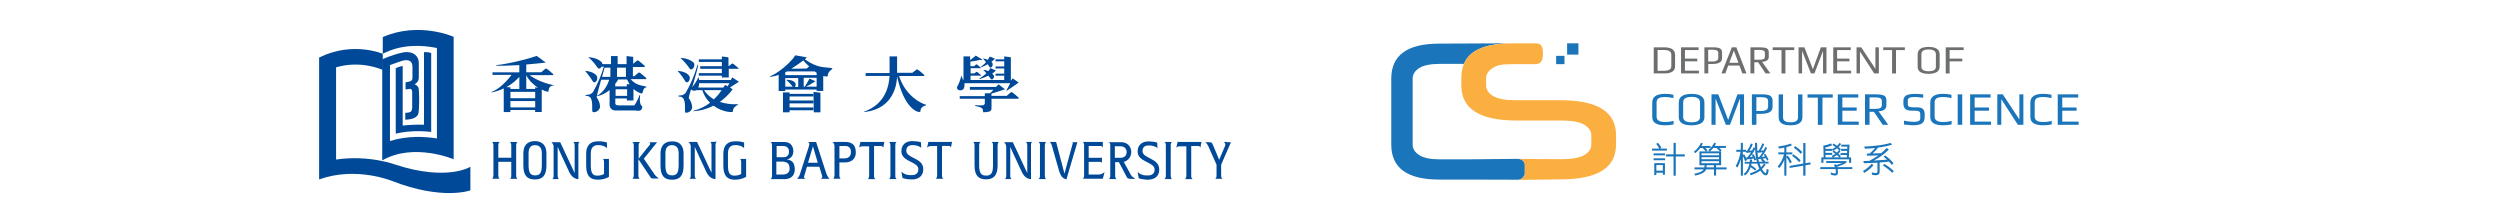 <?xml version="1.0" encoding="utf-8"?>
<!-- Generator: Adobe Illustrator 28.3.0, SVG Export Plug-In . SVG Version: 6.00 Build 0)  -->
<svg version="1.1" id="Layer_1" xmlns="http://www.w3.org/2000/svg" xmlns:xlink="http://www.w3.org/1999/xlink" x="0px" y="0px"
	 viewBox="0 0 650 58" style="enable-background:new 0 0 650 58;" xml:space="preserve" width='650' height='58'>
<style type="text/css">
	.st0{fill-rule:evenodd;clip-rule:evenodd;fill:#004898;}
	.st1{fill:#1B75BB;}
	.st2{fill:none;}
	.st3{fill:#FAAF40;}
	.st4{fill:#6D6E70;}
</style>
<g>
	<g>
		<g>
			<path class="st0" d="M144.02,22.16c-3.15-0.6-5.47-1.95-6.29-2.62h3h3c0.22,0,0.07-0.3,0.07-0.3s-1.42-1.27-1.65-1.35
				c-0.3-0.15-0.37,0-0.37,0l-1.05,0.9l0,0h-3.9v-2.02c2.62-0.22,4.79-0.45,5.09-0.52c-1.5-0.97-1.12-0.9-2.4-1.72
				c-1.27,0.52-7.12,2.1-10.49,2.4v0.15c1.65,0.07,3.9-0.07,5.99-0.15v1.87h-6.97v0.67h4.94c-1.2,1.72-3.52,3.9-5.17,4.42v0.15
				c1.12-0.22,2.17-0.6,3.15-1.05v6.14h1.72V28.6h6.44v0.52h1.72v-5.84c0.9,0.45,1.65,0.67,1.72,0.52c0.15-0.6,0.07-1.27,1.12-1.57
				C143.94,22.23,143.94,22.38,144.02,22.16z M131.66,22.68c1.57-0.9,2.7-1.95,3.37-2.7v3.15h-2.32v-0.45H131.66z M139.15,27.93
				h-6.44v-1.65h6.44V27.93z M139.15,25.53h-6.44v-1.65h6.44V25.53z M139.15,22.68v0.45h-2.32v-3.6l0,0
				c0.67,1.42,1.95,2.55,3.07,3.3L139.15,22.68z"/>
			<path class="st0" d="M256,27.03c-0.15,0.52-0.97,0.3-1.35,0.37c-0.37,0-0.75-0.07-1.12,0c-0.07,0.07-0.07,0.07,0,0.15
				c0.67,0.15,1.35,0.22,1.87,0.67c0.22,0.22,0.15,0.67,0.22,0.97c0.67,0,1.2-0.07,1.72-0.22c0.22-0.22,0.45-0.22,0.45-0.9l0,0v-2.4
				h6.44l0,0c0.3,0,0.45,0,0.52,0c0.22,0,0.07-0.3,0.07-0.3s-1.42-1.27-1.65-1.35c-0.3-0.15-0.37,0-0.37,0l-1.05,0.9l0,0h-3.97v-0.6
				c1.2-0.3,3.52-1.12,3.52-1.12s-1.42-1.05-1.65-1.27c0,0-0.3,0.22-0.67,0.67h-6.82v0.75h6.14c-0.3,0.3-0.52,0.52-0.9,0.9h-1.35V25
				h-6.52v0.67h6.52v1.35H256z"/>
			<path class="st0" d="M258.93,18.34c0,0-1.2-0.52-1.35-0.6c-0.22-0.07-0.15,0-0.15,0.07c-0.07,0.22-0.3,0.45-0.45,0.67
				c-0.37-0.15-0.75-0.3-1.27-0.3c0,0-0.07,0.07,0,0.07c0,0,0.37,0.3,0.75,0.82c-0.82,0.75-1.8,1.35-1.8,1.35
				c-0.37,0.37,1.05-0.15,2.32-0.75c0.22,0.3,0.45,0.6,0.67,0.9c0.45,0.37,1.05-0.52,0.67-1.05c-0.07-0.07-0.15-0.22-0.37-0.37
				c0.22-0.15,0.37-0.3,0.52-0.37L258.93,18.34z"/>
			<path class="st0" d="M250.61,22.98c0.07-0.22,0.22-0.6,0.15-1.35h11.91c-0.3,0.52-0.6,1.2-1.05,1.95
				c-0.22,0.37,3.22-2.1,3.22-2.1s-1.27-0.97-1.57-1.12c0,0-0.15,0.22-0.3,0.52h-0.15v-5.99l-1.72-0.22v0.75h-2.25v0.52h2.25v1.35
				h-2.25v0.52h2.25v1.35h-2.25v0.52h2.25v1.12h-8.76v-1.12h0.9l0,0h1.8c0.15,0,0-0.15,0-0.15s-0.82-0.75-0.97-0.82
				c-0.15-0.07-0.22,0-0.22,0l-0.52,0.37h-0.97v-1.35h0.9h0.82h0.9c0.15,0,0-0.15,0-0.15s-0.82-0.75-0.97-0.82
				c-0.15-0.07-0.22,0-0.22,0l-0.52,0.45h-0.97v-1.2c0.67-0.07,1.87-0.22,2.4-0.45l0.45,0.07c0.15,0.07,0.15-0.22,0.15-0.22
				s-1.35-0.75-1.5-0.9c-0.15-0.15-0.3,0.15-0.3,0.15l-1.27,0.97v-0.97h-1.72v6.07h-0.15c-0.07-0.3-0.22-0.6-0.37-0.97
				c-0.07,0-0.07,0-0.07,0s-0.22,1.27-1.12,3C248.81,23.66,250.24,23.73,250.61,22.98z"/>
			<path class="st0" d="M255.03,17.36c-0.37,0.37,0.75-0.07,1.8-0.67c0.15,0.22,0.3,0.52,0.45,0.75c0.37,0.45,1.05-0.37,0.75-1.05
				c-0.07-0.07-0.15-0.22-0.3-0.3c0.22-0.15,0.45-0.3,0.52-0.45l0.45-0.37c0,0-1.12-0.52-1.27-0.52c-0.22-0.07-0.15,0-0.15,0.07
				c-0.15,0.22-0.3,0.45-0.45,0.75c-0.3-0.15-0.67-0.3-1.2-0.37c0,0-0.07,0.07,0,0.07c0,0,0.3,0.37,0.75,0.9
				C255.78,16.84,255.03,17.36,255.03,17.36z"/>
			<path class="st0" d="M166.79,28.45c0.75-1.5-0.75,0-0.37-3.67c-0.07-0.15-0.15-0.07-0.15,0c0,0-0.6,1.65-1.35,2.62
				c-0.22,0-2.62,0-3.52,0c-0.6,0-1.5,0.07-1.42-0.6v-1.2h3v0.52h1.72v-3c0.82,0.75,1.5,0.97,1.8,1.12c0.52,0.15,0.45,0,0.6-0.22
				c0.15-0.67,0.22-1.12,0.97-1.35c0,0,0-0.07,0-0.15c-1.8-0.37-2.85-0.52-4.12-1.95h0.97h3c0.22,0,0.07-0.3,0.07-0.3
				s-1.42-1.27-1.65-1.35c-0.3-0.15-0.37,0-0.37,0l-1.05,0.9h-0.37v-2.4c0.3,0,2.7,0,3,0c0.22,0,0.07-0.3,0.07-0.3
				s-1.42-1.27-1.65-1.35c-0.3-0.15-0.37,0-0.37,0l-0.97,0.82v-1.8l-1.72-0.22v2.1h-2.32v-2.1h-1.72v2.1h-2.25
				c0-0.15-0.07-0.3-0.15-0.45c-0.15-0.15-1.05-1.2-3.45-1.35c0,0.07-0.07,0.07,0,0.07c0,0,1.05,0.75,2.32,2.62
				c0.37,0.52,0.82,0.22,1.05-0.22h0.6c-0.67,2.32-1.57,4.34-2.77,6.52c-0.07,0.15-0.6,0.75-1.27,0.75l-0.6,0.07
				c-0.07,0-0.15,0.07-0.07,0.22c0.37,0.15,0.22-0.07,0.52,0.07c1.57,0.3,1.05,2.92,1.2,3.9c-0.07,0.6,1.8,0.37,2.02-1.12
				c-0.07-1.2-0.45-1.72-0.9-2.47c0-0.07,0.07-0.22,0.07-0.3c0,0,0.07,0,0.15,0c1.2-0.22,2.25-0.82,3.15-1.57v3.67l0,0v0.3l0,0v0.07
				c0.15,0.9,0.9,1.27,1.42,1.27c1.72,0,3.67,0,5.17,0C166.04,28.9,166.56,28.82,166.79,28.45z M160.42,17.59h2.32v2.4h-2.32V17.59z
				 M160.05,21.71c0.3-0.37,0.52-0.75,0.67-1.05h2.32c0.22,0.52,0.45,0.9,0.67,1.27l-0.75-0.07v0.6h-3v-0.75H160.05z M160.05,23.21
				h3v1.72h-3V23.21z M155.18,24.93L155.18,24.93c0.22-0.97,0.67-2.62,1.12-4.19h2.1C158.1,21.71,157.13,23.96,155.18,24.93z
				 M158.7,19.99h-2.17c0.3-0.97,0.52-1.87,0.67-2.4h1.5V19.99z"/>
			<path class="st0" d="M154.2,21.26c0.6,0.6,1.42-0.67,0.97-1.5c-0.22-0.3-0.82-1.12-3-1.35c0,0.07-0.07,0.07,0,0.07
				C152.18,18.56,153.16,19.54,154.2,21.26z"/>
			<polygon class="st0" points="205.29,25.08 205.29,26.13 211.51,26.13 211.51,26.88 205.29,26.88 205.29,27.93 211.51,27.93 
				211.51,28.67 205.29,28.67 205.29,29.2 203.57,29.2 203.57,24.03 205.29,24.03 205.29,24.41 211.51,24.41 211.51,25.08 			"/>
			<path class="st0" d="M209.26,15.42c0.37-0.3,0.6-0.52,0.45-0.52c-0.82-0.15-1.8-0.3-2.92-0.52l-0.07,0.07
				c-0.6,1.05-2.47,2.92-4.27,4.12l0,0l0,0c-0.82,0.6-1.65,1.05-2.32,1.27c0,0.22,1.05,0.07,2.32-0.37v4.19h1.72v-4.87
				c0.15-0.07,0.3-0.15,0.45-0.22h5.02l0,0h2.17c0.15,0.15,0.37,0.22,0.52,0.37v0.6h-8.16v0.75h3.37v2.32h-0.9
				c0.22-0.22,0.37-0.75,0.07-1.12c-0.22-0.22-0.67-0.75-2.25-0.75v0.07c0,0,0.75,0.6,1.65,1.72h-1.95v0.75h8.16v0.37h1.72v-3.9
				c0.15,0.07,0.22,0.07,0.37,0.07c0.52,0.07,0.67,0.22,0.82-0.15c0-0.52,0.15-0.75,0.52-1.2c0.15-0.15,0.6-0.45,0.67-0.67v-0.07
				C214.28,17.36,212.63,17.81,209.26,15.42z M209.71,17.81L209.71,17.81l-3.97,0.07c0.82-0.52,2.25-1.5,3.15-2.17
				c0.3,0.45,0.82,0.97,1.5,1.57L209.71,17.81z M212.41,22.53h-2.85c0.67-0.3,2.47-1.42,2.47-1.42s-1.35-0.52-1.57-0.67
				c0,0-0.37,0.75-1.2,2.1h-0.3v-2.32h3.37v2.32H212.41z"/>
			<polygon class="st0" points="213.31,29.2 213.31,24.11 211.51,23.88 211.58,29.2 			"/>
			<path class="st0" d="M233.76,19.76h3.45c0,0,2.77,0,3,0c0.22,0,0.07-0.3,0.07-0.3s-1.42-1.27-1.65-1.35c-0.3-0.15-0.37,0-0.37,0
				l-1.05,0.82l0,0h-3.97v-4.27h-1.95v4.34h-6.22v0.75h6.22c-0.15,2.17-0.82,7.27-6.67,9.29c0.07,0.07,0.15,0.07,0.3,0.07
				c7.57-0.9,8.31-7.49,8.31-9.29c1.65,7.57,4.79,9.44,5.99,9.29c0.22,0-0.22-1.35,1.57-1.72v-0.15
				C239.37,26.88,235.4,24.85,233.76,19.76z"/>
			<path class="st0" d="M179.3,17.81c0.6,0.82,1.57-0.6,1.12-1.42c-0.15-0.15-1.05-1.2-3.45-1.35c0,0.07-0.07,0.07,0,0.07
				C176.98,15.19,178.03,15.94,179.3,17.81z"/>
			<path class="st0" d="M179.97,27.93c-0.07-1.2-0.45-1.72-0.9-2.47c0.07-0.45,0.3-1.27,0.6-2.25c0.15,0.37,0.97,0.52,1.42,0.22h1.5
				c0.45,1.42,1.2,2.47,2.02,3.3c-1.2,0.9-2.62,1.65-4.42,2.1c0,0,0,0.15,0,0.07c2.1-0.07,3.82-0.67,5.32-1.42
				c2.32,1.72,5.02,1.8,5.02,1.57c0.07-1.2,0.82-1.5,1.35-1.8c0.07-0.15-0.07-0.15-0.3-0.15c-1.42,0.07-3-0.15-4.42-0.6
				c1.35-0.97,2.32-2.02,3-2.85l0.3-0.45c0,0-0.3-0.22-0.67-0.45c0.97-0.6,2.32-1.5,2.32-1.5s-1.42-0.9-1.72-1.12
				c0,0-0.15,0.22-0.37,0.67h-8.24c0-0.22-0.07-0.45-0.15-0.67c-0.07,0-0.07,0-0.07,0s-0.45,1.12-1.57,2.55
				c0.6-2.1,1.35-4.64,1.5-5.54c0,0,0.07-0.97-0.3,0.22c-0.67,2.32-1.57,4.42-2.85,6.67c-0.07,0.15-0.6,0.75-1.27,0.75l-0.6,0.07
				c-0.07,0-0.15,0.07-0.07,0.22c0.37,0.15,0.22-0.07,0.52,0.07c1.57,0.3,1.05,2.92,1.2,3.9C177.95,29.57,179.82,29.35,179.97,27.93
				z M185.59,25.83c-0.97-0.6-1.87-1.35-2.55-2.4h4.57C187.09,24.26,186.42,25.08,185.59,25.83z M181.77,21.63h7.87
				c-0.15,0.22-0.3,0.52-0.45,0.82c-0.22-0.15-0.45-0.3-0.67-0.37c0,0-0.22,0.37-0.45,0.67h-6.52
				C181.7,22.46,181.77,22.08,181.77,21.63z"/>
			<path class="st0" d="M178.25,21.26c0.6,0.6,1.42-0.67,0.97-1.5c-0.22-0.3-0.82-1.12-3-1.35c0,0.07-0.07,0.07,0,0.07
				C176.23,18.56,177.28,19.54,178.25,21.26z"/>
			<path class="st0" d="M187.76,20.14h1.72v-2.25h0.45l0,0h2.02c0.22,0,0-0.22,0-0.22s-1.2-0.97-1.35-1.12c-0.22-0.07-0.3,0-0.3,0
				l-0.75,0.6h-0.15v-2.25l-1.72-0.22v0.75h-5.99v0.67h5.99v1.12h-5.62v0.67h5.62v1.12h-5.99v0.67h5.99v0.45H187.76z"/>
			<path class="st0" d="M132.93,36.91h-0.3v0.07c0.3,0.15,0.3,0.82,0.3,0.82v3.22h-3.37v-3.22c0,0,0-0.67,0.3-0.82v-0.07h-1.87v0.07
				c0.3,0.15,0.3,0.82,0.3,0.82v7.79c0,0,0,0.67-0.3,0.82v0.07h1.87v-0.07c-0.3-0.15-0.3-0.82-0.3-0.82v-3.52h3.37v3.6
				c0,0.15,0,0.67-0.3,0.75v0.07h1.87v-0.07c-0.3-0.15-0.3-0.82-0.3-0.82l0,0v-7.79c0,0,0-0.67,0.3-0.82v-0.07h-0.3L132.93,36.91z"
				/>
			<path class="st0" d="M156.75,41.33c0.3,0.15,0.3,0.82,0.3,0.82l0,0v3.07c-0.22,0.15-0.82,0.45-1.72,0.45
				c-1.12,0-1.72-0.52-1.72-2.62v-3.22c0-2.02,1.42-2.1,1.8-2.1c0.75-0.07,1.95,0.22,2.4,0.82l0,0v-1.5
				c-0.52-0.15-1.42-0.37-2.4-0.3c-2.02,0-3,1.2-3,3.15v3.15c0,2.62,0.97,3.67,3,3.67c1.2,0,2.17-0.3,2.92-0.75v-4.64H156.75
				L156.75,41.33z"/>
			<path class="st0" d="M150.46,36.91h-1.05l0,0h-0.3v0.07c0.22,0.07,0.3,0.6,0.3,0.75V45l-3.75-8.02h-1.72l0,0h-0.52v0.07
				c0.37,0.3,0.45,0.6,0.52,1.05v7.72c0,0.22-0.07,0.6-0.3,0.67v0.07h0.3h1.05h0.3V46.5c-0.22-0.07-0.3-0.52-0.3-0.67v-7.64l0,0
				c0,0,1.5,3.37,3.07,6.67c0.9,1.8,2.32,1.72,2.32,1.72v-8.99c0-0.22,0.07-0.6,0.3-0.67v-0.07L150.46,36.91L150.46,36.91z"/>
			<path class="st0" d="M139.07,36.69c-2.02,0-3,1.2-3,3.15v3.15c0,2.62,0.97,3.67,3,3.67s3-1.05,3-3.67v-3.15
				C142.07,37.96,141.1,36.69,139.07,36.69z M140.87,42.98c0,2.1-0.6,2.62-1.72,2.62c-1.12,0-1.72-0.52-1.72-2.62v-3.22
				c0-2.02,1.35-2.02,1.72-2.02c0.37,0,1.72,0.07,1.72,2.02V42.98z"/>
			<path class="st0" d="M184.69,36.91c0.22,0.07,0.3,0.6,0.3,0.75v7.27l-3.75-8.02h-0.75l0,0h-1.42v0.07
				c0.37,0.3,0.45,0.6,0.52,1.05v7.72c0,0.22-0.07,0.6-0.3,0.67v0.07h0.3h1.05h0.3v-0.07c-0.22-0.07-0.3-0.52-0.3-0.67v-7.57l0,0
				c0,0,1.5,3.37,3.07,6.67c0.9,1.8,2.32,1.72,2.32,1.72v-8.99c0-0.22,0.07-0.6,0.3-0.67v-0.07L184.69,36.91L184.69,36.91z"/>
			<path class="st0" d="M170.31,45.53l-2.92-4.27l3.45-4.27h-0.3l0,0h-1.65v0.07c0.52,0.3-0.3,0.97-0.82,1.65l0,0l-1.95,2.47h-0.07
				v-3.45c0-0.15,0.07-0.6,0.3-0.75v-0.07h-1.87v0.07c0.3,0.15,0.3,0.67,0.3,0.75v7.87l0,0c0,0,0,0.67-0.3,0.82v0.07h0.3l0,0h1.2
				l0,0h0.3v-0.07c-0.3-0.15-0.3-0.82-0.3-0.82v-4.12h0.07l3,4.49c0.22,0.45,0.45,0.45,1.27,0.45h0.9v-0.07
				C170.91,46.13,170.61,45.83,170.31,45.53z"/>
			<path class="st0" d="M192.41,41.33c0.3,0.15,0.3,0.82,0.3,0.82l0,0v3.07c-0.22,0.15-0.82,0.45-1.72,0.45
				c-1.12,0-1.72-0.52-1.72-2.62v-3.22c0-2.02,1.42-2.1,1.8-2.1c0.75-0.07,1.95,0.22,2.4,0.82l0,0v-1.5
				c-0.52-0.15-1.42-0.37-2.4-0.3c-2.02,0-3,1.2-3,3.15v3.15c0,2.62,0.97,3.67,3,3.67c1.2,0,2.17-0.3,2.92-0.75v-4.64H192.41
				L192.41,41.33z"/>
			<path class="st0" d="M174.73,36.76c-2.02,0-3,1.2-3,3.15v3.15c0,2.62,0.97,3.67,3,3.67s3-1.05,3-3.67v-3.15
				C177.73,37.96,176.75,36.69,174.73,36.76z M174.73,45.6c-1.12,0-1.72-0.52-1.72-2.62v-3.22c0-2.02,1.35-2.02,1.72-2.02
				c0.37,0,1.72,0.07,1.72,2.02v3.22C176.45,45.08,175.85,45.6,174.73,45.6z"/>
			<path class="st0" d="M232.71,36.91h-1.2l0,0h-0.3v0.07c0.3,0.15,0.3,0.82,0.3,0.82l0,0v7.87l0,0c0,0,0,0.67-0.3,0.82v0.07h1.87
				V46.5c-0.22-0.07-0.3-0.52-0.3-0.67v-8.16c0-0.22,0.07-0.6,0.3-0.67v-0.07H232.71L232.71,36.91z"/>
			<path class="st0" d="M247.09,36.91h-5.32l0,0c-0.15,0-0.22,0-0.37-0.07l0,0l-0.37,1.57l0,0c0.3-0.37,0.6-0.37,0.97-0.45h1.65
				v7.64l0,0c0,0,0,0.67-0.3,0.82v0.07h1.87v-0.07c-0.22-0.07-0.3-0.52-0.3-0.75v-7.72h1.8c0.22,0,0.45,0.07,0.52,0.45l0,0l0.3-1.57
				l0,0C247.39,36.91,247.24,36.91,247.09,36.91z"/>
			<path class="st0" d="M235.63,39.16c0-1.05,0.75-1.42,1.5-1.42c0.15,0,0.37,0,0.37,0l0,0c0.52,0,1.65,0.22,2.02,0.75l-0.07-1.5
				c-0.45-0.15-1.5-0.3-2.02-0.3v0.15v-0.15c-0.07,0-0.22,0-0.3,0c-1.57,0-2.77,0.9-2.77,2.62c0,2.85,4.42,2.62,4.42,4.72
				c0,1.05-0.75,1.5-1.65,1.5h-0.6c-0.75,0-1.57-0.3-2.17-0.9l0.3,1.65c0.52,0.22,1.65,0.37,2.32,0.37c1.5,0.07,3.07-0.67,3.07-2.62
				C240.12,40.96,235.63,41.26,235.63,39.16z"/>
			<path class="st0" d="M229.64,36.91h-5.47l0,0h-0.07c-0.15,0-0.22,0-0.37-0.07l0,0l-0.37,1.57l0,0c0.3-0.37,0.67-0.37,1.12-0.37
				l0,0h1.5v7.72c0,0.15-0.07,0.67-0.3,0.75v0.07h1.87V46.5c-0.3-0.15-0.3-0.6-0.3-0.75v-7.79h1.57l0,0c0.3,0,0.67,0,0.82,0.45l0,0
				l0.3-1.57l0,0C229.79,36.91,229.71,36.91,229.64,36.91z"/>
			<path class="st0" d="M204.62,41.48L204.62,41.48c1.2-0.37,1.65-1.12,1.65-2.32c0-0.15-0.07-0.75-0.37-1.27
				c-0.37-0.52-0.82-0.97-2.1-0.97h-3.07l0,0h-0.3v0.07c0.22,0.07,0.3,0.52,0.3,0.75v8.02c0,0.15-0.07,0.6-0.3,0.75v0.07h1.87l0,0
				h1.5c1.05,0,2.85-0.22,2.85-2.7C206.57,42.46,206.04,41.63,204.62,41.48z M201.92,37.96h1.72c1.05,0,1.5,0.67,1.5,1.42
				c0,0.9-0.45,1.5-1.42,1.5h-1.8V37.96z M203.57,45.38h-1.72v-3.37h1.27c1.27,0,2.17,0.3,2.17,1.8
				C205.37,44.48,204.92,45.38,203.57,45.38z"/>
			<path class="st0" d="M219.82,36.91h-2.85l0,0h-0.45v0.07c0.37,0.22,0.45,0.75,0.45,1.27v0.45v0.07l0,0v6.89
				c0,0.15-0.07,0.6-0.3,0.75v0.07h1.87v-0.07c-0.3-0.15-0.3-0.82-0.3-0.82v-3.37h1.57c0.97,0,2.7-0.45,2.7-2.62
				C222.52,37.36,221.1,36.91,219.82,36.91z M219.6,41.18h-1.35v-3.22h1.65c0.3,0,1.35,0.15,1.35,1.57
				C221.25,41.03,220.05,41.18,219.6,41.18z"/>
			<path class="st0" d="M214.66,44.56L214.66,44.56l-2.47-7.64h-1.57l0,0h-0.45v0.07c0.3,0.15,0.3,0.37,0.22,0.67l-0.07,0.3
				c0,0.07-0.07,0.22-0.07,0.3l0,0l-2.32,7.19c-0.15,0.37-0.37,0.75-0.67,0.97v0.07h2.1v-0.07c-0.3-0.15-0.37-0.3-0.3-0.52
				l0.75-2.55h3.22l0.75,2.47c0.07,0.3,0,0.37-0.3,0.6v0.07h2.17v-0.07c-0.3-0.22-0.52-0.6-0.67-0.97L214.66,44.56z M210.09,42.31
				l1.27-4.27l0,0l1.27,4.27H210.09z"/>
			<path class="st0" d="M271.59,36.91h-1.2l0,0h-0.3v0.07c0.22,0.07,0.3,0.45,0.3,0.67v8.16c0,0.22-0.07,0.52-0.3,0.67v0.07h1.87
				V46.5c-0.22-0.07-0.3-0.52-0.3-0.67v-8.09c0-0.15,0.07-0.67,0.3-0.75v-0.07H271.59L271.59,36.91z"/>
			<path class="st0" d="M278.78,36.91L278.78,36.91c0.15,0.07,0.15,0.22,0.15,0.3l-2.17,7.94l0,0l-2.17-8.24h-1.35l0,0h-0.22v0.07
				c0.22,0.22,0.37,0.52,0.45,0.82l0.22,0.67c0,0.15,0.07,0.22,0.07,0.37l0,0l1.57,5.47c0.52,1.72,1.05,2.1,1.95,2.32l0.67-2.32
				l2.17-7.34h-1.05L278.78,36.91z"/>
			<path class="st0" d="M285.59,45.38h-0.15h-0.07l0,0h-2.32v-3.3h3c0.15,0,0.37,0.07,0.45,0.3l0,0v-1.42l0,0
				c-0.15,0.07-0.3,0.07-0.45,0.07h-0.52l0,0h-2.47v-3.07h3.15c0.15,0,0.3,0.07,0.52,0.37l0,0v-1.5l0,0
				c-0.07,0.07-0.15,0.07-0.22,0.07h-0.22l0,0h-4.42l0,0h-0.3v0.07c0.22,0.07,0.3,0.52,0.3,0.67v8.09c0,0.22-0.07,0.6-0.3,0.67v0.07
				h1.87l0,0h3.07l0,0h0.22l0.45-1.72l0,0C286.57,45.23,286.12,45.38,285.59,45.38z"/>
			<path class="st0" d="M304.32,36.91h-1.2l0,0h-0.3v0.07c0.22,0.07,0.3,0.45,0.3,0.67v8.16c0,0.22-0.07,0.52-0.3,0.67v0.07h1.87
				V46.5c-0.22-0.07-0.3-0.52-0.3-0.67v-8.16c0-0.22,0.07-0.6,0.3-0.67v-0.07H304.32L304.32,36.91z"/>
			<path class="st0" d="M318.93,36.91L318.93,36.91h-0.67v0.07c0.45,0.3,0.37,0.75,0.22,1.05l-1.5,3.52l-1.5-3.6l-0.3-0.67
				c-0.15-0.3-0.6-0.3-0.9-0.3h-0.9c0.45,0.3,0.52,0.6,0.82,1.12l2.1,4.72v2.92c0,0.22-0.07,0.6-0.3,0.67v0.07h0.3l0,0h1.2l0,0h0.3
				v-0.07c-0.22-0.07-0.3-0.45-0.3-0.67v-2.92l2.02-4.64l0,0l0.52-1.2h-1.12V36.91z"/>
			<path class="st0" d="M312.11,36.91h-5.39h-0.15c-0.15,0-0.22-0.07-0.37-0.07l0,0l-0.37,1.57l0,0c0.3-0.37,0.67-0.37,1.12-0.37
				l0,0h1.5v7.64l0,0c0,0,0,0.67-0.3,0.82v0.07h1.87V46.5c-0.22-0.07-0.3-0.52-0.3-0.67v-7.87h1.57l0,0c0.3,0,0.67-0.07,0.82,0.45
				l0,0l0.07-0.45l0,0v-0.07l0.22-1.05l0,0C312.34,36.91,312.26,36.91,312.11,36.91z"/>
			<path class="st0" d="M297.05,39.24c0-1.05,0.75-1.42,1.5-1.42c0.15,0,0.37,0,0.37,0l0,0c0.52,0,1.65,0.22,2.02,0.75l-0.07-1.5
				c-0.45-0.15-1.5-0.3-2.02-0.3v0.15v-0.15c-0.07,0-0.22,0-0.3,0c-1.57,0-2.77,0.9-2.77,2.62c0,2.85,4.42,2.62,4.42,4.72
				c0,1.05-0.75,1.5-1.65,1.5h-0.6c-0.75,0-1.57-0.3-2.17-0.9l0.3,1.65c0.6,0.22,1.87,0.37,2.47,0.37l0,0
				c1.5-0.07,2.85-0.75,2.85-2.62C301.47,41.03,297.05,41.33,297.05,39.24z"/>
			<path class="st0" d="M268.14,36.91h-1.05l0,0h-0.3v0.07c0.22,0.07,0.3,0.6,0.3,0.75V45l-3.75-8.02h-1.72l0,0h-0.52v0.07
				c0.37,0.3,0.45,0.6,0.52,1.05v7.72c0,0.22-0.07,0.6-0.3,0.67v0.07h0.3h1.05h0.3V46.5c-0.22-0.07-0.3-0.45-0.3-0.67v-7.64l0,0
				c0,0,1.5,3.37,3.07,6.67c0.9,1.8,2.32,1.72,2.32,1.72v-8.99c0-0.22,0.07-0.6,0.3-0.67v-0.07L268.14,36.91L268.14,36.91z"/>
			<path class="st0" d="M259.38,36.91h-1.2l0,0h-0.3v0.07c0.22,0.07,0.3,0.45,0.3,0.67v5.39c0,2.1-0.6,2.62-1.8,2.62
				c-1.12,0-1.8-0.52-1.8-2.62v-5.32c0-0.22,0.07-0.6,0.3-0.75v-0.07h-0.3l0,0h-1.2l0,0h-0.3v0.07c0.3,0.15,0.3,0.82,0.3,0.82l0,0
				v5.17c0,2.62,0.97,3.67,3,3.67c2.02,0,3-1.05,3-3.67v-5.17l0,0c0,0,0-0.67,0.3-0.82v-0.07H259.38L259.38,36.91z"/>
			<path class="st0" d="M293.98,45.38l-1.8-3.3c1.27-0.3,1.95-1.5,1.95-2.55c0-1.2-0.82-2.55-2.55-2.55h-1.42l0,0h-1.27h-0.22h-0.3
				v0.07c0.3,0.15,0.3,0.6,0.3,0.75v7.87l0,0c0,0,0,0.67-0.3,0.82v0.07h1.87V46.5c-0.3-0.15-0.3-0.82-0.3-0.82l0,0v-3.52h0.97
				l2.02,3.82c0.22,0.52,0.75,0.52,1.27,0.52h0.9v-0.07C294.51,46.05,294.28,45.9,293.98,45.38z M289.86,41.03v-3h1.5
				c1.12,0,1.57,0.82,1.57,1.5c0,0.75-0.45,1.5-1.57,1.5H289.86z"/>
		</g>
		<g>
			<path class="st0" d="M102.89,42.83c0,0-6.89-2.62-15.51-1.35V17.51c6.52-1.95,12.14,0.67,12.14,0.67v-4.19
				c0,0-7.79-3.37-16.55,0.97v4.57v27.12c9.59-3.45,18.88,0.37,18.88,0.37c13.26,5.17,20.45,2.47,20.45,2.47v-6.14
				C122.37,43.36,116.3,47.18,102.89,42.83z"/>
			<path class="st0" d="M117.95,41.41V9.57c0,0-8.99-4.05-18.43,0.07v4.34c5.02-2.62,10.41-2.25,14.08-1.5v23.52
				c-3.15-0.52-7.72-0.75-12.21,0.67V16.91c0.82-0.3,1.95-0.67,3-1.05c0.67-0.22,2.77-0.75,2.85,1.42c0,1.05,0,1.57,0,3
				c0,0.37-0.15,0.67-0.52,0.82c-0.3,0.15-1.27,0.3-1.27,0.3v1.87c0,0,0.07,0,0.97-0.15c0.6-0.07,0.75,0.3,0.75,0.9
				c0,1.35,0,4.05,0,4.05s0,0.52-0.3,0.9c-0.3,0.37-1.5,0.37-1.5,0.37v1.8c0,0,1.42-0.07,2.1-0.37c0.22-0.07,1.05-0.45,1.27-1.12
				c0.3-0.9,0.3-4.64,0.15-6.37c-0.07-1.12-1.12-1.35-1.12-1.35s1.12-0.52,1.12-1.72v-3.75c0-2.55-2.4-3.37-4.64-2.7
				c-2.32,0.52-4.87,1.65-4.87,1.65v26.29C107.61,36.99,117.95,41.41,117.95,41.41z"/>
			<path class="st0" d="M102.89,17.74v15.21v1.8c0,0,0.52-0.15,1.5-0.3c1.57-0.3,4.49-0.52,7.72-0.15v-1.5l0,0V13.77
				c0,0-0.97-0.3-1.87-0.22v18.88c-2.32-0.07-4.19,0.07-5.54,0.22V17.14C104.77,17.14,103.72,17.29,102.89,17.74z"/>
		</g>
	</g>
	<g>
		<g>
			<g>
				<rect x="404.6" y="14.52" class="st1" width="2.16" height="2.16"/>
			</g>
			<g>
				<rect x="407.45" y="11.26" class="st1" width="2.94" height="2.94"/>
			</g>
			<g>
				<g>
					<path class="st2" d="M368.98,17.72c-1.13,0.73-1.69,1.63-1.69,2.71v17.21c0,1.04,0.56,1.93,1.69,2.68
						c1.12,0.75,2.92,1.12,5.4,1.12h7l13.36-0.13c-0.01,0-0.01,0-0.01,0l0.09,0l0.06,0h0.04c0.01,0,0.01,0,0.02,0l10.95,0.07
						c2.86,0,4.88-0.37,6.07-1.1c1.19-0.73,1.78-1.63,1.78-2.71v-2.44c0-1.04-0.59-1.93-1.78-2.68c-1.19-0.75-3.21-1.12-6.07-1.12
						h-11.51c-9.62,0-14.43-3.02-14.43-9.07v-1.9c0-1.4,0.21-2.65,0.67-3.75l-6.25,0.01C371.91,16.62,370.11,16.99,368.98,17.72z"/>
				</g>
				<g>
					<path class="st1" d="M394.88,41.3l-0.06,0l0.12,0c-0.01,0-0.01,0-0.02,0H394.88z"/>
				</g>
				<g>
					<path class="st1" d="M394.88,46.74h0.04c0.01,0,0.02,0,0.03,0l-0.19,0L394.88,46.74z"/>
				</g>
				<g>
					<path class="st1" d="M396.45,45.2v-2.51c0,0-0.19-1.32-1.71-1.39l-13.36,0.13h-7c-2.47,0-4.27-0.37-5.4-1.12
						c-1.13-0.75-1.69-1.64-1.69-2.68V20.42c0-1.07,0.56-1.97,1.69-2.71c1.12-0.73,2.92-1.1,5.4-1.1l6.25-0.01
						c1.37-3.28,4.94-5.13,11.64-5.34l-18.06,0.08c-8.32,0-12.48,3.02-12.48,9.07v17.21c0,6.05,4.16,9.07,12.48,9.07h7.17
						l13.35,0.04C395.55,46.74,396.46,45.81,396.45,45.2z"/>
				</g>
				<g>
					<path class="st3" d="M405.75,26.06h-11.51c-2.86,0-4.88-0.37-6.07-1.12c-1.19-0.75-1.78-1.64-1.78-2.68v-1.9
						c0-1.07,0.59-1.97,1.78-2.71c1.19-0.73,1.99-0.98,6-0.98h5.07c0.78,0,1.31-0.34,1.55-0.78c0.24-0.44,0.37-1.1,0.37-1.97
						c0-0.88-0.12-1.54-0.37-1.97c-0.24-0.44-0.76-0.68-1.54-0.68h-4.81c-0.76-0.01-1.49-0.01-2.18,0.01
						c-6.71,0.2-10.28,2.06-11.64,5.34c-0.45,1.09-0.67,2.34-0.67,3.75v1.9c0,6.05,4.81,9.07,14.43,9.07h11.51
						c2.86,0,4.88,0.37,6.07,1.12c1.19,0.75,1.78,1.64,1.78,2.68v2.44c0,1.07-0.59,1.97-1.78,2.71c-1.19,0.73-3.21,1.1-6.07,1.1
						l-10.95-0.07l-0.12,0l-0.09,0c0.01,0,0.01,0,0.01,0c1.52,0.07,1.71,1.39,1.71,1.39v2.51c0.01,0.62-0.9,1.54-1.72,1.55
						c0,0,0,0-0.01,0l0.03,0l0.19,0l10.71-0.13c9.71,0.02,14.52-3,14.52-9.05v-2.44C420.18,29.08,415.37,26.06,405.75,26.06z"/>
				</g>
			</g>
		</g>
		<g>
			<g>
				<path class="st1" d="M435.13,32.35c-0.71,0.15-1.45,0.23-2.22,0.23c-2.22,0-3.33-0.72-3.33-2.15v-3.76
					c0-1.51,1.11-2.27,3.33-2.27c0.74,0,1.46,0.08,2.17,0.23v0.88c-0.78-0.2-1.5-0.29-2.15-0.29c-0.31,0-0.58,0.02-0.82,0.05
					c-0.24,0.04-0.47,0.1-0.7,0.19c-0.23,0.09-0.4,0.24-0.52,0.44c-0.12,0.2-0.18,0.45-0.18,0.75v3.71c0,0.91,0.76,1.37,2.27,1.37
					c0.65,0,1.37-0.1,2.15-0.29V32.35z"/>
			</g>
			<g>
				<path class="st1" d="M443.15,26.67v3.76c0,0.43-0.1,0.8-0.31,1.1c-0.21,0.3-0.49,0.52-0.85,0.66c-0.36,0.14-0.71,0.24-1.06,0.3
					c-0.35,0.06-0.73,0.09-1.13,0.09c-2.21,0-3.32-0.72-3.32-2.15v-3.75c0-1.51,1.11-2.27,3.32-2.27
					C442.04,24.41,443.15,25.17,443.15,26.67z M442.01,30.42v-3.77c0-0.98-0.73-1.46-2.2-1.46c-0.31,0-0.58,0.02-0.82,0.06
					c-0.24,0.04-0.46,0.11-0.68,0.21c-0.22,0.1-0.39,0.25-0.51,0.45c-0.12,0.2-0.18,0.45-0.18,0.75v3.77c0,0.91,0.74,1.37,2.21,1.37
					C441.28,31.78,442.01,31.33,442.01,30.42z"/>
			</g>
			<g>
				<path class="st1" d="M453.44,32.45h-1.04v-6.7h-0.06l-2.55,6.7h-1.06l-2.62-6.7h-0.06v6.7h-1.06v-7.92h1.77l2.54,6.59l0.04,0.01
					l2.4-6.6h1.71V32.45z"/>
			</g>
			<g>
				<path class="st1" d="M460.87,26.1v1.65c0,0.68-0.26,1.15-0.79,1.43c-0.52,0.28-1.27,0.42-2.23,0.42h-1.18v2.85h-1.18v-7.92h2.59
					c0.33,0,0.61,0.01,0.84,0.02c0.24,0.02,0.49,0.06,0.75,0.12c0.26,0.06,0.48,0.15,0.63,0.26c0.16,0.11,0.29,0.26,0.4,0.46
					C460.81,25.59,460.87,25.82,460.87,26.1z M459.71,27.68v-1.44c0-0.22-0.06-0.4-0.17-0.54c-0.11-0.14-0.28-0.24-0.49-0.3
					c-0.21-0.06-0.39-0.09-0.53-0.1c-0.14-0.01-0.32-0.02-0.53-0.02h-1.33v3.58h1.35c0.47,0,0.87-0.09,1.2-0.26
					C459.55,28.42,459.71,28.12,459.71,27.68z"/>
			</g>
			<g>
				<path class="st1" d="M468.63,24.54v5.89c0,1.43-1.03,2.15-3.1,2.15c-0.41,0-0.78-0.03-1.11-0.08c-0.33-0.05-0.65-0.15-0.96-0.29
					c-0.32-0.14-0.57-0.36-0.74-0.66c-0.18-0.3-0.27-0.67-0.27-1.11v-5.89h1.13v5.88c0,0.52,0.17,0.88,0.52,1.07
					c0.35,0.2,0.83,0.29,1.45,0.29c0.62,0,1.1-0.1,1.43-0.29c0.34-0.2,0.51-0.55,0.51-1.07v-5.88H468.63z"/>
			</g>
			<g>
				<path class="st1" d="M476.51,25.37h-2.67v7.09h-1.2v-7.09h-2.68v-0.83h6.55V25.37z"/>
			</g>
			<g>
				<path class="st1" d="M483.27,32.45h-5.44v-7.92h5.32v0.83h-4.14v2.59h3.73v0.83h-3.73v2.84h4.26V32.45z"/>
			</g>
			<g>
				<path class="st1" d="M490.95,32.45h-1.45l-2.27-3.38h-1.15v3.38h-1.18v-7.92h2.78c0.99,0,1.7,0.1,2.13,0.3
					c0.43,0.2,0.65,0.62,0.65,1.25v1.37c0,0.49-0.2,0.86-0.6,1.1c-0.4,0.25-0.88,0.37-1.45,0.37L490.95,32.45z M489.28,27.31v-1.1
					c0-0.59-0.51-0.89-1.54-0.89h-1.66v2.98h1.55c0.56,0,0.98-0.07,1.24-0.21C489.15,27.95,489.28,27.69,489.28,27.31z"/>
			</g>
			<g>
				<path class="st1" d="M500.42,29.77v0.57c0,0.85-0.24,1.43-0.72,1.75c-0.48,0.32-1.23,0.48-2.24,0.48c-0.65,0-1.46-0.07-2.42-0.2
					v-0.99c0.96,0.2,1.79,0.3,2.49,0.3c0.56,0,0.99-0.06,1.29-0.19c0.3-0.13,0.45-0.38,0.45-0.76v-1.03c0-0.33-0.1-0.57-0.29-0.71
					c-0.19-0.14-0.53-0.21-1.03-0.21h-0.93c-0.8,0-1.35-0.16-1.67-0.48c-0.31-0.32-0.47-0.79-0.47-1.42v-0.63
					c0-0.63,0.22-1.09,0.66-1.39c0.44-0.3,1.26-0.45,2.45-0.45c0.57,0,1.25,0.05,2.04,0.13v0.89c-0.9-0.14-1.61-0.21-2.12-0.21
					c-0.76,0-1.26,0.08-1.51,0.23c-0.25,0.15-0.37,0.4-0.37,0.76v0.9c0,0.28,0.1,0.48,0.29,0.6c0.19,0.13,0.54,0.19,1.04,0.19h0.95
					c0.82,0,1.38,0.15,1.67,0.45C500.28,28.66,500.42,29.13,500.42,29.77z"/>
			</g>
			<g>
				<path class="st1" d="M507.42,32.35c-0.71,0.15-1.45,0.23-2.22,0.23c-2.22,0-3.33-0.72-3.33-2.15v-3.76
					c0-1.51,1.11-2.27,3.33-2.27c0.74,0,1.46,0.08,2.17,0.23v0.88c-0.78-0.2-1.5-0.29-2.15-0.29c-0.31,0-0.58,0.02-0.82,0.05
					c-0.24,0.04-0.47,0.1-0.7,0.19c-0.23,0.09-0.4,0.24-0.52,0.44c-0.12,0.2-0.18,0.45-0.18,0.75v3.71c0,0.91,0.76,1.37,2.27,1.37
					c0.65,0,1.37-0.1,2.15-0.29V32.35z"/>
			</g>
			<g>
				<path class="st1" d="M510.18,32.45H509v-7.92h1.18V32.45z"/>
			</g>
			<g>
				<path class="st1" d="M517.67,32.45h-5.44v-7.92h5.32v0.83h-4.14v2.59h3.73v0.83h-3.73v2.84h4.26V32.45z"/>
			</g>
			<g>
				<path class="st1" d="M526.08,32.45h-1.43l-4.31-6.65v6.65h-1.04v-7.92h1.43l4.31,6.54v-6.54h1.04V32.45z"/>
			</g>
			<g>
				<path class="st1" d="M533.44,32.35c-0.71,0.15-1.45,0.23-2.22,0.23c-2.22,0-3.33-0.72-3.33-2.15v-3.76
					c0-1.51,1.11-2.27,3.33-2.27c0.74,0,1.46,0.08,2.17,0.23v0.88c-0.78-0.2-1.5-0.29-2.15-0.29c-0.31,0-0.58,0.02-0.82,0.05
					c-0.24,0.04-0.47,0.1-0.7,0.19c-0.23,0.09-0.4,0.24-0.52,0.44c-0.12,0.2-0.18,0.45-0.18,0.75v3.71c0,0.91,0.76,1.37,2.27,1.37
					c0.65,0,1.37-0.1,2.15-0.29V32.35z"/>
			</g>
			<g>
				<path class="st1" d="M540.45,32.45h-5.44v-7.92h5.32v0.83h-4.14v2.59h3.73v0.83h-3.73v2.84h4.26V32.45z"/>
			</g>
		</g>
		<g>
			<g>
				<path class="st4" d="M435.52,14.25v3c0,1.23-0.95,1.84-2.84,1.84h-2.71v-6.79h2.7C434.57,12.31,435.52,12.95,435.52,14.25z
					 M434.54,17.23v-2.99c0-0.26-0.05-0.47-0.16-0.64c-0.1-0.17-0.25-0.3-0.44-0.38c-0.19-0.08-0.39-0.14-0.59-0.17
					c-0.2-0.03-0.44-0.05-0.7-0.05h-1.67v5.4h1.62C433.9,18.4,434.54,18.01,434.54,17.23z"/>
			</g>
			<g>
				<path class="st4" d="M441.73,19.09h-4.66v-6.79h4.56v0.71h-3.55v2.22h3.2v0.71h-3.2v2.44h3.65V19.09z"/>
			</g>
			<g>
				<path class="st4" d="M447.74,13.64v1.41c0,0.58-0.22,0.99-0.67,1.23c-0.45,0.24-1.09,0.36-1.91,0.36h-1.01v2.45h-1.01v-6.79
					h2.22c0.28,0,0.52,0.01,0.72,0.02c0.2,0.01,0.42,0.05,0.64,0.1c0.23,0.05,0.41,0.13,0.54,0.22c0.14,0.09,0.25,0.22,0.35,0.39
					C447.69,13.21,447.74,13.41,447.74,13.64z M446.75,15v-1.23c0-0.19-0.05-0.34-0.15-0.47c-0.1-0.12-0.24-0.21-0.42-0.26
					c-0.18-0.05-0.33-0.08-0.45-0.09c-0.12-0.01-0.27-0.02-0.46-0.02h-1.14v3.06h1.16c0.4,0,0.75-0.07,1.03-0.22
					C446.61,15.63,446.75,15.37,446.75,15z"/>
			</g>
			<g>
				<path class="st4" d="M454.08,19.09h-1.06l-0.77-2.06h-2.91l-0.76,2.06h-1l2.7-6.79h1.17L454.08,19.09z M452,16.33l-1.15-3.06
					h-0.09l-1.15,3.06H452z"/>
			</g>
			<g>
				<path class="st4" d="M460.3,19.09h-1.24l-1.95-2.9h-0.98v2.9h-1.01v-6.79h2.38c0.85,0,1.46,0.09,1.83,0.26
					c0.37,0.17,0.55,0.53,0.55,1.07v1.17c0,0.42-0.17,0.73-0.51,0.95c-0.34,0.21-0.76,0.32-1.24,0.32L460.3,19.09z M458.87,14.68
					v-0.94c0-0.51-0.44-0.76-1.32-0.76h-1.42v2.55h1.33c0.48,0,0.84-0.06,1.07-0.18C458.75,15.23,458.87,15.01,458.87,14.68z"/>
			</g>
			<g>
				<path class="st4" d="M466.5,13.02h-2.29v6.08h-1.02v-6.08h-2.3v-0.71h5.62V13.02z"/>
			</g>
			<g>
				<path class="st4" d="M474.88,19.09h-0.89v-5.74h-0.05l-2.19,5.74h-0.91l-2.25-5.74h-0.05v5.74h-0.91v-6.79h1.52l2.18,5.65
					l0.03,0.01l2.06-5.66h1.46V19.09z"/>
			</g>
			<g>
				<path class="st4" d="M481.3,19.09h-4.66v-6.79h4.56v0.71h-3.55v2.22h3.2v0.71h-3.2v2.44h3.65V19.09z"/>
			</g>
			<g>
				<path class="st4" d="M488.5,19.09h-1.22l-3.69-5.7v5.7h-0.89v-6.79h1.22l3.69,5.61v-5.61h0.89V19.09z"/>
			</g>
			<g>
				<path class="st4" d="M495.25,13.02h-2.29v6.08h-1.02v-6.08h-2.3v-0.71h5.62V13.02z"/>
			</g>
			<g>
				<path class="st4" d="M504.31,14.14v3.22c0,0.37-0.09,0.68-0.27,0.94c-0.18,0.26-0.42,0.45-0.73,0.57
					c-0.31,0.12-0.61,0.21-0.91,0.26c-0.3,0.05-0.62,0.07-0.97,0.07c-1.9,0-2.84-0.61-2.84-1.84v-3.21c0-1.3,0.95-1.95,2.84-1.95
					C503.36,12.2,504.31,12.85,504.31,14.14z M503.33,17.35v-3.23c0-0.84-0.63-1.26-1.88-1.26c-0.26,0-0.5,0.02-0.7,0.05
					c-0.2,0.03-0.4,0.09-0.59,0.18c-0.19,0.09-0.33,0.22-0.44,0.39c-0.1,0.17-0.16,0.39-0.16,0.64v3.23c0,0.78,0.63,1.17,1.89,1.17
					C502.71,18.52,503.33,18.13,503.33,17.35z"/>
			</g>
			<g>
				<path class="st4" d="M510.55,13.02h-3.65v2.22h3.3v0.71h-3.3v3.15h-1.01v-6.79h4.66V13.02z"/>
			</g>
		</g>
		<g>
			<path class="st1" d="M430.11,45.51h0.54v-0.6h1.69v0.52h0.54v-3.02h-2.77V45.51z M432.34,42.91v1.47h-1.69v-1.47H432.34z"/>
			<polygon class="st1" points="435.7,37.15 435.12,37.15 435.12,40.13 433.17,40.13 433.17,40.68 435.12,40.68 435.12,45.68 
				435.7,45.68 435.7,40.68 438.04,40.68 438.04,40.13 435.7,40.13 			"/>
			<rect x="429.93" y="39.88" class="st1" width="3" height="0.51"/>
			<rect x="429.93" y="41.16" class="st1" width="3" height="0.5"/>
			<path class="st1" d="M433.39,38.64h-1.75l0.32-0.23l-0.03-0.06c-0.23-0.43-0.51-0.83-0.83-1.18l-0.04-0.05l-0.45,0.29l0.06,0.07
				c0.31,0.37,0.56,0.76,0.75,1.16h-1.88v0.51h3.86V38.64z"/>
			<path class="st1" d="M446.15,42.95h1.34v-3.6h-0.25l0.4-0.31l-0.06-0.06c-0.17-0.18-0.36-0.35-0.56-0.52h1.72v-0.51h-2.91
				c0.12-0.19,0.23-0.39,0.32-0.6l0.03-0.08l-0.5-0.14l-0.03,0.06c-0.12,0.28-0.31,0.58-0.57,0.91c-0.25,0.32-0.54,0.62-0.87,0.87
				l-0.07,0.06l0.38,0.32h-0.97l0.4-0.3l-0.05-0.06c-0.15-0.18-0.32-0.35-0.49-0.52h1.33v-0.51h-2.34c0.11-0.19,0.22-0.4,0.31-0.6
				l0.03-0.08l-0.5-0.14l-0.03,0.06c-0.14,0.35-0.37,0.73-0.69,1.13c-0.3,0.4-0.66,0.76-1.06,1.08l-0.07,0.06l0.4,0.34l0.05-0.04
				c0.38-0.31,0.75-0.69,1.09-1.11c0.05-0.06,0.09-0.12,0.13-0.18h0.62c0.3,0.28,0.56,0.57,0.79,0.86l0.02,0.03h-1.64v3.6h1.34
				c-0.01,0.2-0.03,0.39-0.06,0.56h-2.56v0.51h2.39c-0.02,0.03-0.03,0.05-0.05,0.07c-0.17,0.23-0.44,0.43-0.81,0.6
				c-0.38,0.18-0.89,0.33-1.5,0.45l-0.1,0.02l0.27,0.47l0.05-0.01c0.67-0.14,1.22-0.32,1.65-0.54c0.43-0.19,0.74-0.44,0.94-0.72
				c0.07-0.09,0.13-0.21,0.18-0.34h2.05v1.6h0.54v-1.6h2.73v-0.51h-2.73V42.95z M444.6,39.34c0.3-0.24,0.58-0.53,0.86-0.87h0.8
				c0.34,0.28,0.65,0.57,0.9,0.86l0.02,0.02h-2.6L444.6,39.34z M445.61,42.95v0.56h-1.93c0.02-0.16,0.04-0.35,0.05-0.56H445.61z
				 M446.95,41.91v0.53h-4.56v-0.53H446.95z M446.95,40.88v0.52h-4.56v-0.52H446.95z M446.95,39.86v0.51h-4.56v-0.51H446.95z"/>
			<path class="st1" d="M459.32,44.01c-0.03,0.44-0.08,0.74-0.14,0.89c-0.02,0.05-0.06,0.1-0.1,0.1c-0.14,0-0.39-0.14-0.83-0.8
				c-0.05-0.07-0.1-0.15-0.15-0.24c0.34-0.32,0.65-0.68,0.92-1.08l0.05-0.07l-0.45-0.26l-0.04,0.06c-0.21,0.31-0.45,0.61-0.71,0.87
				c-0.14-0.29-0.26-0.61-0.37-0.96h2.33v-0.47H459c-0.22-0.29-0.47-0.55-0.73-0.77c0.31-0.04,0.6-0.09,0.86-0.16
				c0.1,0.18,0.19,0.38,0.26,0.58l0.03,0.09l0.39-0.28l-0.02-0.06c-0.21-0.52-0.48-1-0.79-1.44l-0.04-0.06l-0.38,0.28l0.05,0.06
				c0.09,0.11,0.18,0.24,0.26,0.38c-0.26,0.07-0.55,0.11-0.87,0.14c0.23-0.28,0.45-0.59,0.66-0.92c0.31-0.48,0.56-0.95,0.73-1.4
				l0.03-0.07l-0.46-0.19l-0.03,0.07c-0.11,0.26-0.23,0.52-0.38,0.79c-0.25,0.03-0.51,0.06-0.77,0.09c0.14-0.19,0.27-0.4,0.39-0.62
				c0.2-0.35,0.36-0.7,0.48-1.02l0.02-0.07l-0.47-0.22l-0.03,0.08c-0.12,0.35-0.28,0.7-0.47,1.05c-0.16,0.29-0.34,0.58-0.55,0.84
				c-0.07,0.01-0.15,0.01-0.22,0.02l-0.04,0c-0.04-0.61-0.06-1.28-0.07-2.01l0-0.08h-0.54v0.08c0,0.43,0.01,0.84,0.02,1.23
				l-0.38-0.16l-0.03,0.07c-0.1,0.24-0.22,0.49-0.35,0.73c-0.23,0.04-0.47,0.08-0.71,0.11c0.12-0.18,0.24-0.38,0.36-0.61
				c0.2-0.36,0.35-0.7,0.47-1.02l0.02-0.07l-0.47-0.22l-0.03,0.08c-0.12,0.35-0.27,0.7-0.46,1.04c-0.16,0.29-0.34,0.57-0.53,0.85
				l-0.2,0.01v-0.32h-0.86v-1.81h-0.54v1.81h-1.17v0.51h1.1c-0.08,0.61-0.23,1.22-0.42,1.81c-0.24,0.73-0.51,1.34-0.8,1.84
				l-0.03,0.06l0.44,0.38l0.05-0.08c0.28-0.52,0.51-1.06,0.68-1.59c0.06-0.16,0.11-0.34,0.16-0.52v4.32h0.54v-5.11
				c0.22,0.41,0.4,0.84,0.53,1.29l0.03,0.1l0.49-0.34l-0.02-0.05c-0.02-0.05-0.03-0.09-0.05-0.14l0.05,0
				c0.69-0.02,1.29-0.09,1.77-0.23c0.05,0.13,0.1,0.27,0.14,0.42l0.02,0.08l0.5-0.15l-0.02-0.07c-0.16-0.5-0.38-0.96-0.68-1.36
				l-0.04-0.05l-0.45,0.2c0.07-0.1,0.13-0.19,0.2-0.29c0.29-0.44,0.52-0.86,0.71-1.26c0.06,1.38,0.2,2.5,0.44,3.34l0.01,0.03h-1.3
				c0.03-0.17,0.05-0.34,0.07-0.53l0.01-0.08H455l-0.01,0.07c-0.02,0.18-0.04,0.36-0.07,0.54h-1.29v0.47h1.22
				c-0.04,0.18-0.08,0.35-0.12,0.51c-0.14,0.49-0.33,0.92-0.54,1.27c-0.21,0.34-0.45,0.61-0.73,0.81l-0.06,0.04l0.26,0.45l0.07-0.05
				c0.33-0.22,0.62-0.54,0.87-0.93c0.21-0.33,0.39-0.73,0.55-1.19c0.37,0.23,0.74,0.51,1.11,0.82l0.06,0.05l0.29-0.4l-0.05-0.05
				c-0.34-0.31-0.77-0.63-1.27-0.95c0.03-0.13,0.06-0.27,0.09-0.41h1.52c0.15,0.49,0.33,0.94,0.52,1.33
				c-0.11,0.1-0.24,0.2-0.37,0.28c-0.51,0.34-1.19,0.66-2.02,0.94l-0.08,0.03l0.24,0.46l0.06-0.02c0.89-0.3,1.62-0.64,2.16-1.01
				c0.09-0.06,0.18-0.13,0.27-0.21c0.06,0.09,0.12,0.19,0.18,0.28c0.48,0.66,0.87,0.98,1.2,0.98c0.2,0,0.37-0.09,0.49-0.25
				c0.15-0.21,0.25-0.6,0.3-1.17l0.01-0.06l-0.54-0.18L459.32,44.01z M453.15,39.47h0.81l0.09,0.28l0.06,0
				c0.39-0.03,0.78-0.07,1.16-0.14c-0.03,0.05-0.06,0.09-0.09,0.14c-0.26,0.39-0.55,0.79-0.88,1.16h-0.29l0.08,0.42
				c-0.16-0.42-0.35-0.81-0.57-1.17l-0.04-0.07l-0.34,0.22V39.47z M455.47,40.32c0.09,0.13,0.18,0.27,0.27,0.41
				c-0.24,0.06-0.51,0.11-0.8,0.14c0.17-0.19,0.33-0.4,0.48-0.62L455.47,40.32z M457.23,41.35c0.3-0.01,0.58-0.02,0.85-0.05
				l-0.3,0.21l0.07,0.06c0.18,0.15,0.34,0.31,0.49,0.48h-1.01c-0.02-0.08-0.04-0.16-0.07-0.25c-0.04-0.14-0.07-0.29-0.1-0.44
				L457.23,41.35z M457,39.71l0.06,0c0.41-0.03,0.82-0.07,1.22-0.13c-0.02,0.03-0.04,0.07-0.06,0.1c-0.24,0.39-0.52,0.78-0.83,1.16
				h-0.31c-0.06-0.4-0.11-0.86-0.15-1.36L457,39.71z"/>
			<path class="st1" d="M466.01,40.56c0.6,0.41,1.17,0.92,1.72,1.52l0.06,0.07l0.38-0.48l-0.05-0.05c-0.54-0.57-1.14-1.06-1.79-1.47
				l-0.06-0.04l-0.34,0.4L466.01,40.56z"/>
			<path class="st1" d="M468.15,39.94l0.06,0.07l0.38-0.49l-0.05-0.05c-0.52-0.54-1.11-1.02-1.75-1.43l-0.06-0.04l-0.35,0.4
				l0.07,0.05C467.05,38.86,467.62,39.36,468.15,39.94z"/>
			<polygon class="st1" points="469.42,42.43 469.42,37.18 468.84,37.18 468.84,42.52 465.3,43.13 465.33,43.67 468.84,43.07 
				468.84,45.68 469.42,45.68 469.42,42.97 470.75,42.75 470.7,42.21 			"/>
			<path class="st1" d="M465.37,42.49l0.49-0.34l-0.03-0.06c-0.26-0.58-0.58-1.11-0.97-1.58l-0.04-0.05l-0.36,0.24v-0.57h1.56v-0.51
				h-1.56v-1.36c0.46-0.12,0.91-0.25,1.33-0.41l0.08-0.03l-0.23-0.49l-0.06,0.02c-0.96,0.33-2.02,0.58-3.16,0.74l-0.09,0.01
				l0.21,0.54l0.06-0.01c0.46-0.07,0.9-0.16,1.32-0.25v1.24h-1.56v0.51h1.47c-0.11,0.52-0.29,1.03-0.54,1.53
				c-0.32,0.62-0.67,1.15-1.05,1.58l-0.05,0.06l0.44,0.39l0.05-0.06c0.38-0.45,0.69-0.91,0.91-1.37c0.12-0.22,0.23-0.45,0.33-0.71
				v4.12h0.54v-4.83c0.37,0.49,0.67,1.02,0.88,1.56L465.37,42.49z"/>
			<path class="st1" d="M477.61,43.37c0.92-0.28,1.73-0.63,2.41-1.04l0.04-0.02v-0.44h-5.24v0.51h4.11
				c-0.46,0.2-0.98,0.37-1.53,0.53c-0.03-0.06-0.08-0.12-0.13-0.18l-0.04-0.04l-0.45,0.21l0.06,0.08c0.11,0.14,0.19,0.3,0.26,0.48
				h-3.83v0.5h3.99c0.05,0.21,0.07,0.45,0.07,0.71c0,0.32-0.06,0.37-0.08,0.38c-0.03,0.02-0.08,0.04-0.2,0.04
				c-0.27,0-0.58-0.07-0.94-0.22l-0.12-0.05l0.06,0.6l0.05,0.02c0.37,0.13,0.72,0.19,1.05,0.19c0.21,0,0.38-0.05,0.5-0.15
				c0.15-0.13,0.22-0.4,0.22-0.81c0-0.22-0.03-0.46-0.08-0.71h3.81v-0.5h-3.95C477.63,43.41,477.62,43.39,477.61,43.37z"/>
			<path class="st1" d="M474.09,41.42h6.67v0.92h0.53v-1.42h-0.59l0.18-3.31h-2.15v0.51h1.58l-0.04,0.59h-1.58v0.52h1.56l-0.03,0.56
				h-1.68v0.51h1.66l-0.04,0.63h-1.86l0.33-0.35l-0.05-0.05c-0.19-0.19-0.4-0.37-0.61-0.55c0.19-0.18,0.36-0.39,0.52-0.61l0.04-0.05
				l-0.2-0.21l0.31-0.34l-0.05-0.05c-0.18-0.17-0.36-0.33-0.56-0.48c0.22-0.21,0.42-0.44,0.6-0.7l0.04-0.05l-0.33-0.37l-0.06,0.08
				c-0.18,0.26-0.39,0.5-0.64,0.73c-0.28-0.2-0.57-0.4-0.86-0.58l-0.06-0.04l-0.3,0.37l0.07,0.05c0.25,0.16,0.5,0.33,0.76,0.52
				c-0.27,0.19-0.57,0.37-0.9,0.52l-0.03,0.01V38.7h-1.71l-0.01-0.35c0.6-0.11,1.16-0.29,1.67-0.54l0.08-0.04l-0.3-0.48L476,37.32
				c-0.58,0.25-1.2,0.43-1.86,0.54l-0.07,0.01l0.08,3.04h-0.6v1.42h0.54V41.42z M476.57,40.91c0.37-0.17,0.71-0.37,1.02-0.61
				c0.21,0.18,0.42,0.38,0.63,0.59l0.02,0.02h-1.68L476.57,40.91z M476.33,38.87l0.22,0.34l0.06-0.03c0.38-0.18,0.73-0.4,1.04-0.64
				c0.16,0.15,0.33,0.31,0.5,0.48l-0.01,0.01c-0.16,0.22-0.34,0.43-0.56,0.64c-0.25-0.18-0.5-0.36-0.76-0.52l-0.06-0.04l-0.3,0.38
				l0.07,0.04c0.22,0.13,0.44,0.28,0.66,0.45c-0.26,0.2-0.55,0.37-0.88,0.52l-0.08,0.04l0.26,0.38h-1.85l-0.01-0.66h1.75v-0.51
				h-1.76l-0.01-0.52h1.7V38.87z"/>
			<path class="st1" d="M491.86,42.82l0.06,0.07l0.38-0.48l-0.04-0.05c-0.63-0.74-1.34-1.39-2.1-1.93l-0.05-0.04l-0.36,0.38
				l0.07,0.05c0.27,0.2,0.54,0.44,0.82,0.69c-1.25,0.11-2.41,0.19-3.48,0.24c0.62-0.32,1.23-0.68,1.79-1.07
				c0.9-0.63,1.6-1.21,2.08-1.72l0.06-0.06l-0.55-0.45l-0.05,0.06c-0.4,0.44-0.87,0.89-1.39,1.32c-0.68,0.03-1.43,0.05-2.23,0.07
				c0.56-0.49,1.05-1.01,1.47-1.54c0.18-0.02,0.36-0.04,0.56-0.07c1.07-0.15,2.05-0.36,2.92-0.63l0.11-0.03l-0.39-0.48l-0.05,0.02
				c-0.82,0.25-1.73,0.44-2.71,0.58c-1.06,0.15-2.41,0.27-4.02,0.37l-0.12,0.01l0.28,0.54l0.05,0c0.83-0.04,1.7-0.1,2.57-0.19
				c-0.41,0.5-0.89,0.99-1.45,1.46h-0.75l0.1,0.54h0.06c1.11,0,2.07-0.03,2.88-0.08c-0.02,0.02-0.05,0.04-0.07,0.06
				c-0.79,0.53-1.56,0.99-2.28,1.37c-0.51,0.02-1,0.03-1.45,0.03h-0.09l0.1,0.58l0.07,0c1.22-0.03,2.39-0.08,3.48-0.14v2.3
				c0,0.17-0.05,0.39-0.47,0.39c-0.29,0-0.59-0.05-0.89-0.15l-0.11-0.04l0.05,0.63l0.05,0.01c0.28,0.08,0.58,0.12,0.9,0.12
				c0.86,0,1.04-0.47,1.04-0.86v-2.45c0.84-0.06,1.66-0.13,2.44-0.22C491.37,42.26,491.62,42.53,491.86,42.82z"/>
			<path class="st1" d="M492.32,44.41c-0.7-0.67-1.49-1.26-2.36-1.75l-0.06-0.03l-0.34,0.4l0.08,0.05c0.8,0.49,1.57,1.1,2.3,1.81
				l0.06,0.06l0.37-0.49L492.32,44.41z"/>
			<path class="st1" d="M487.04,43.01l-0.33-0.48l-0.07,0.07c-0.72,0.8-1.46,1.4-2.18,1.8l-0.07,0.04l0.28,0.53l0.07-0.04
				c0.83-0.48,1.59-1.1,2.26-1.86L487.04,43.01z"/>
		</g>
	</g>
</g>
</svg>
